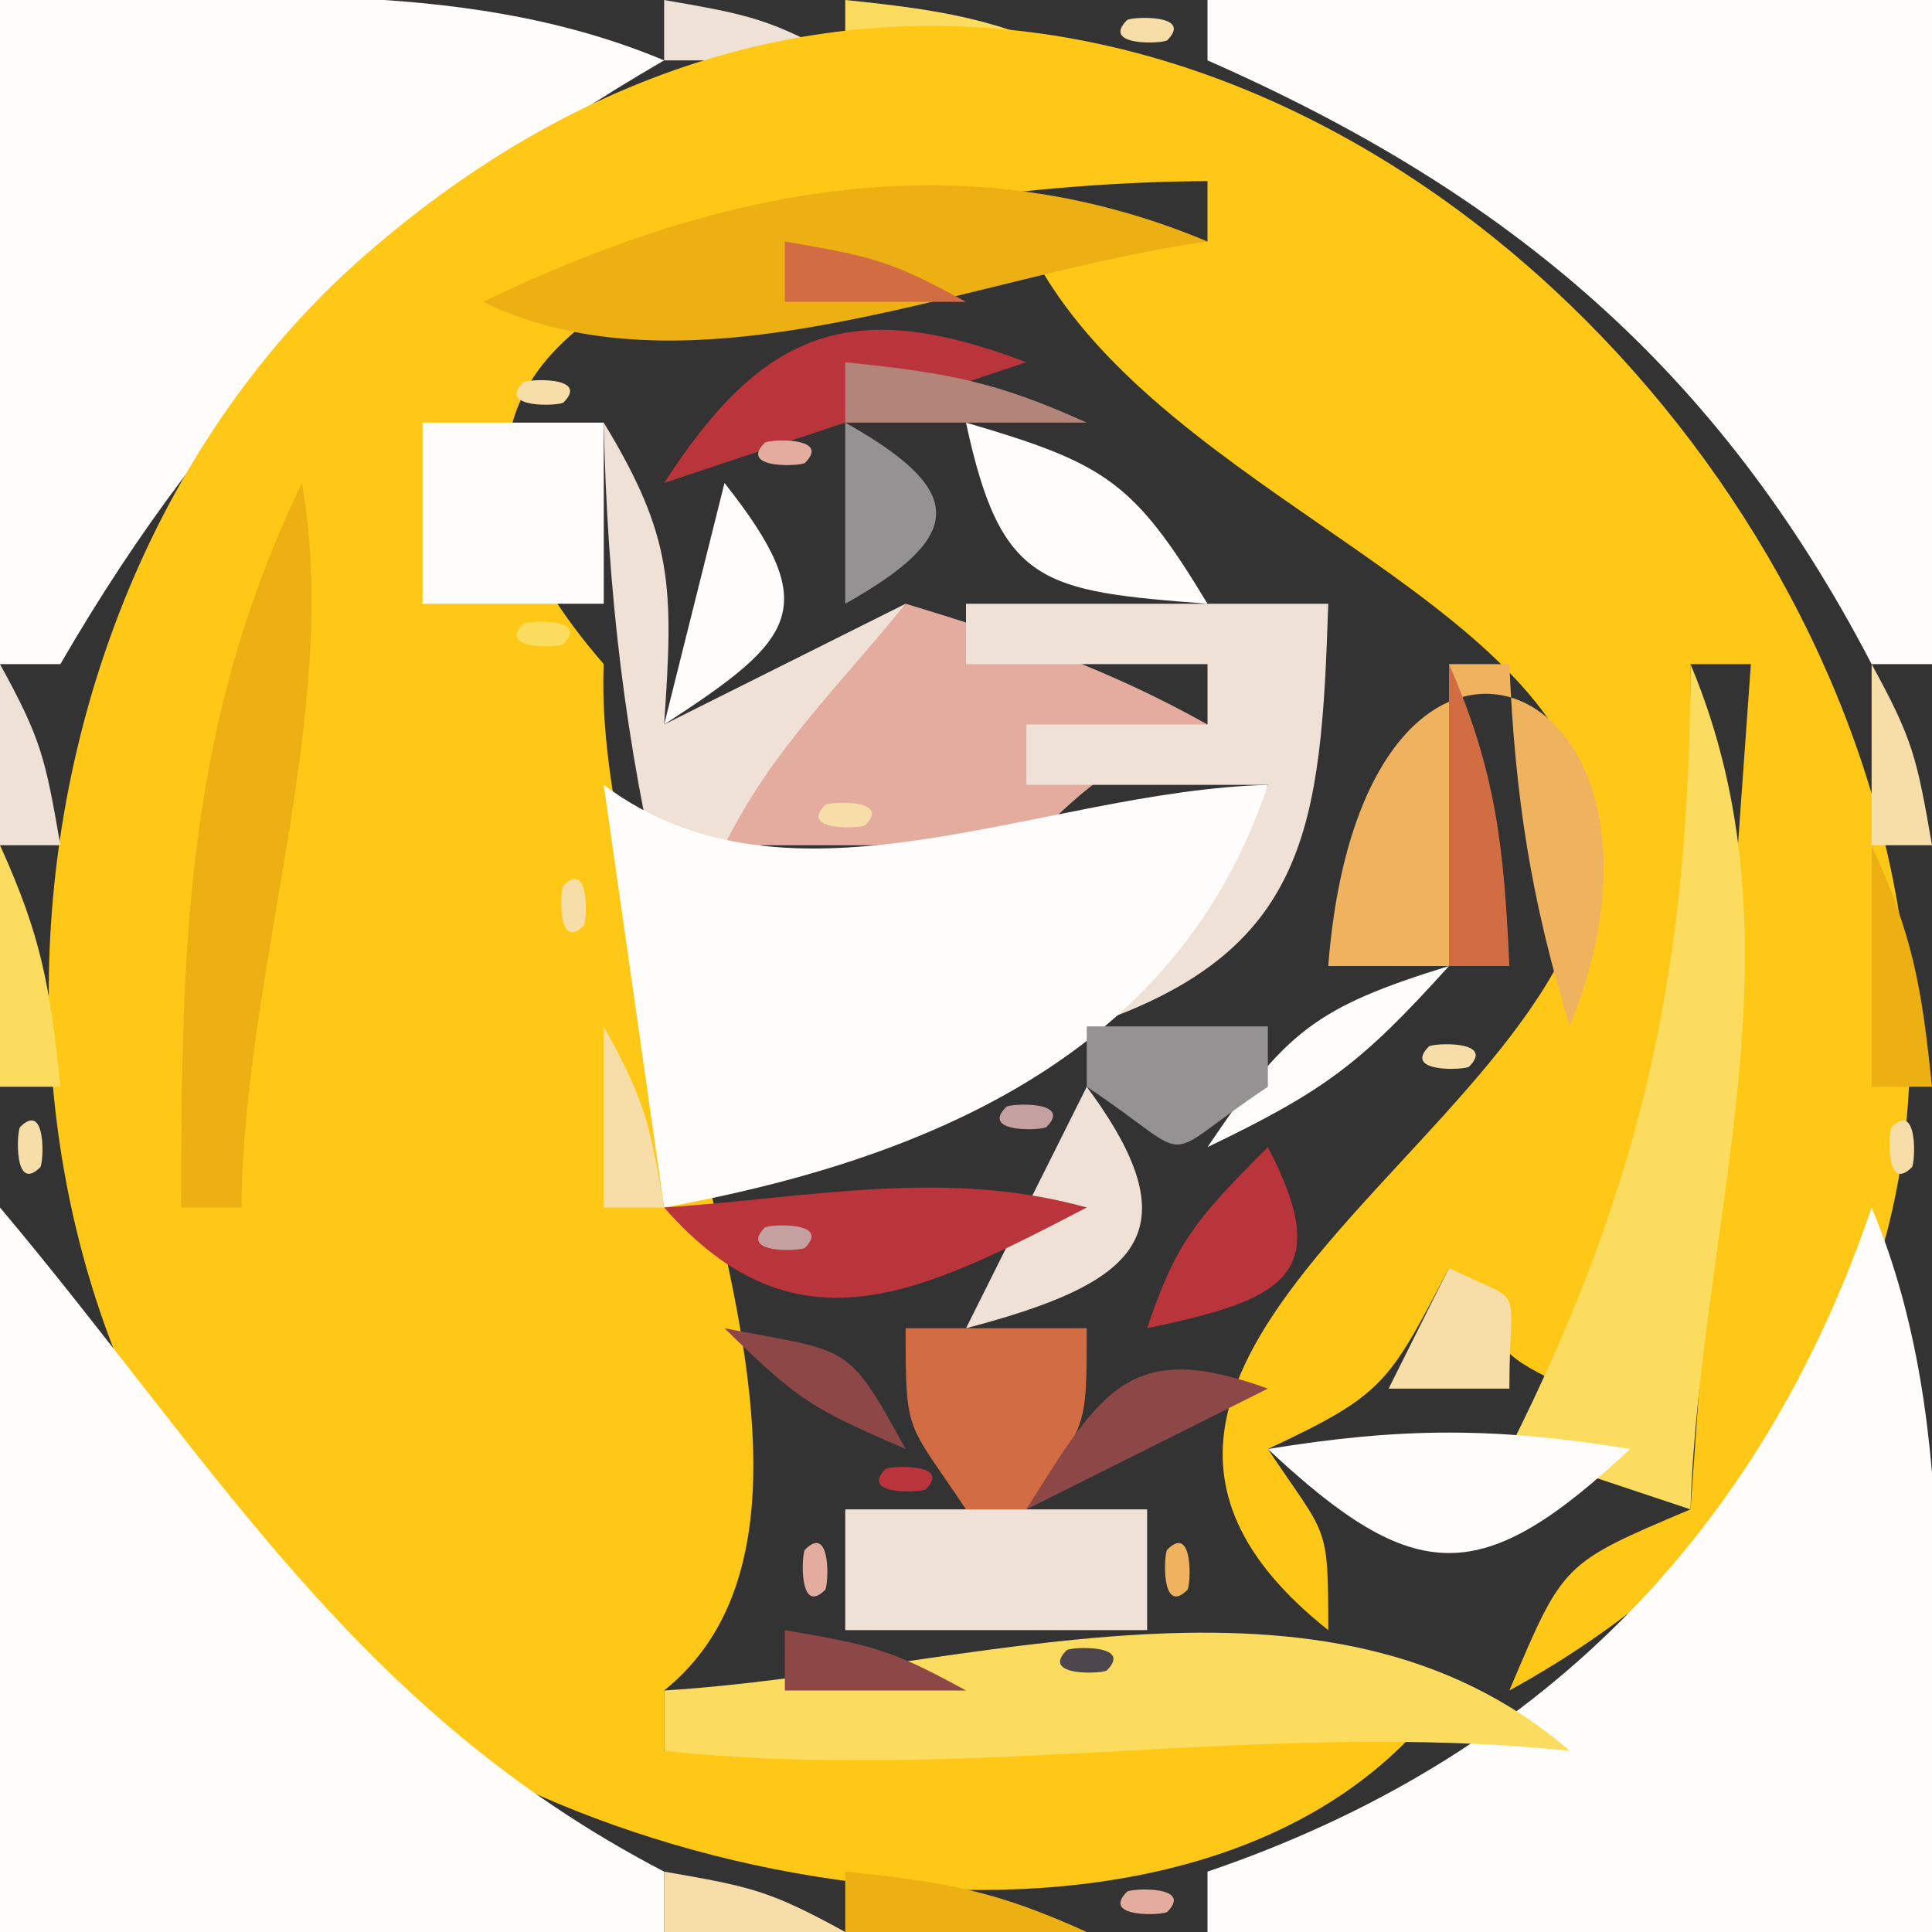 <?xml version="1.0" encoding="UTF-8" standalone="yes"?>
<!-- Created with sK1/UniConvertor (http://sk1project.org/) -->
<svg xmlns="http://www.w3.org/2000/svg" xmlns:xlink="http://www.w3.org/1999/xlink"
  width="25.6pt" height="25.6pt" viewBox="0 0 25.6 25.6"
  fill-rule="evenodd">
<rect x="0" y="0" width="25.6" height="25.6" fill="#333333" stroke="none"/>
<g>
<path style="stroke:none; fill:#fffcfc" d="M 0 0L 0 8.8L 0.8 8.8C 2.85 5.263 5.263 2.85 8.8 0.8C 6.054 -0.352 2.96 0 0 0z"/>
<path style="stroke:none; fill:#efe1d5" d="M 8.8 0L 8.8 0.8L 11.2 0.8C 10.201 0.252 9.961 0.201 8.8 0z"/>
<path style="stroke:none; fill:#fcdc5f" d="M 11.2 0L 11.2 0.8L 14.4 0.8C 13.195 0.254 12.548 0.139 11.2 0z"/>
<path style="stroke:none; fill:#f7dda8" d="M 14.933 0.267C 14.578 0.622 15.422 0.578 15.467 0.533C 15.822 0.178 14.978 0.222 14.933 0.267z"/>
<path style="stroke:none; fill:#fffcfc" d="M 16 0L 16 0.8C 20.002 2.561 22.772 4.902 24.8 8.8L 25.6 8.8L 25.6 0L 16 0z"/>
<path style="stroke:none; fill:#f7dda8" d="M 7.2 0.8L 8 1.6L 7.2 0.8z"/>
<path style="stroke:none; fill:#ffc817" d="M 19.2 22.4C 15.66 22.867 12.388 23.327 8.8 23.2L 8.8 22.4C 11.936 19.882 7.821 12.825 8 8.8C 3.414 3.508 12.337 2.411 16 2.4L 16 3.2L 13.6 3.2C 15.106 6.382 20.214 7.726 20.999 10.512C 22.125 14.51 12.76 17.762 17.6 21.6C 17.6 20.163 17.589 20.383 16.8 19.2C 18.338 18.479 18.399 18.339 19.2 16.8C 20.018 18.027 19.844 17.922 20.8 18.4C 22.338 15.205 22.398 12.304 22.4 8.8L 23.2 8.8L 22.4 20C 20.701 20.719 20.719 20.701 20 22.4C 33.87 14.786 17.618 -7.769 4.835 3.383C -0.336 7.894 -0.942 17.165 4.264 21.973C 7.734 25.18 16.169 26.689 19.2 22.4z"/>
<path style="stroke:none; fill:#f7dda8" d="M 4.8 2.4L 5.6 3.2L 4.8 2.4z"/>
<path style="stroke:none; fill:#ecb013" d="M 6.4 4C 9.21 5.362 12.908 3.628 16 3.2C 12.732 1.829 9.514 2.501 6.4 4z"/>
<path style="stroke:none; fill:#fcdc5f" d="M 20 2.4L 20.8 3.2L 20 2.4M 4 3.2L 4.8 4L 4 3.2z"/>
<path style="stroke:none; fill:#d26c43" d="M 10.4 3.2L 10.4 4L 12.8 4C 11.801 3.452 11.561 3.401 10.4 3.2z"/>
<path style="stroke:none; fill:#fcdc5f" d="M 3.2 4L 4 4.8L 3.2 4z"/>
<path style="stroke:none; fill:#ba343b" d="M 8.8 6.4L 13.6 4.8C 11.296 3.922 10.12 4.356 8.8 6.4z"/>
<path style="stroke:none; fill:#f7dda8" d="M 2.4 4.8L 3.2 5.6L 2.4 4.8M 6.933 5.067C 6.578 5.422 7.422 5.378 7.467 5.333C 7.822 4.978 6.978 5.022 6.933 5.067z"/>
<path style="stroke:none; fill:#b3857a" d="M 11.2 4.8L 11.2 5.6L 14.4 5.6C 13.195 5.054 12.548 4.939 11.2 4.8z"/>
<path style="stroke:none; fill:#fcdc5f" d="M 22.4 4.8L 23.2 5.6L 22.4 4.8z"/>
<path style="stroke:none; fill:#fffcfc" d="M 5.6 5.6L 5.6 8L 8 8L 8 5.6L 5.6 5.6z"/>
<path style="stroke:none; fill:#efe1d5" d="M 8 5.6C 8.047 7.828 8.282 9.833 8.8 12L 9.6 12L 12 8L 8.8 9.6C 8.925 7.777 8.925 7.122 8 5.6z"/>
<path style="stroke:none; fill:#e3ac9f" d="M 10.133 5.867C 9.778 6.222 10.622 6.178 10.667 6.133C 11.022 5.778 10.178 5.822 10.133 5.867z"/>
<path style="stroke:none; fill:#949293" d="M 11.2 5.6L 11.2 8C 12.805 7.099 12.805 6.501 11.2 5.6z"/>
<path style="stroke:none; fill:#fffcfc" d="M 12.8 5.6C 13.262 7.758 13.809 7.831 16 8C 15.019 6.372 14.638 6.139 12.8 5.6z"/>
<path style="stroke:none; fill:#f7dda8" d="M 23.2 5.6L 24 6.4L 23.2 5.6z"/>
<path style="stroke:none; fill:#ecb013" d="M 4 6.4C 2.462 9.595 2.402 12.496 2.4 16L 3.2 16C 3.228 12.842 4.535 9.386 4 6.4z"/>
<path style="stroke:none; fill:#fffcfc" d="M 9.6 6.4L 8.8 9.6C 10.547 8.464 10.914 8.063 9.6 6.4z"/>
<path style="stroke:none; fill:#a7937b" d="M 10.4 6.4L 11.2 7.2L 10.4 6.4z"/>
<path style="stroke:none; fill:#c4a0a0" d="M 11.2 6.4L 12 7.2L 11.2 6.4z"/>
<path style="stroke:none; fill:#f7dda8" d="M 0.8 7.2L 1.6 8L 0.8 7.2M 16 7.2L 16.8 8L 16 7.2M 24 7.2L 24.8 8L 24 7.2z"/>
<path style="stroke:none; fill:#fcdc5f" d="M 6.933 8.267C 6.578 8.622 7.422 8.578 7.467 8.533C 7.822 8.178 6.978 8.222 6.933 8.267z"/>
<path style="stroke:none; fill:#e3ac9f" d="M 12 8C 11.096 9.12 10.226 9.933 9.6 11.2L 13.6 11.2C 14.578 10.244 14.736 10.147 16 9.6C 14.681 8.861 13.46 8.44 12 8z"/>
<path style="stroke:none; fill:#efe1d5" d="M 12.8 8L 12.8 8.8L 16 8.8L 16 9.6L 13.6 9.6L 13.6 10.4L 16.8 10.4C 16.081 12.099 16.099 12.081 14.4 12.8L 14.4 13.6C 17.349 12.622 17.504 10.953 17.6 8L 12.8 8z"/>
<path style="stroke:none; fill:#efb35f" d="M 17.6 12.8L 19.2 12.8L 19.2 8.8L 20 8.8C 20.075 10.564 20.285 11.915 20.8 13.6C 22.687 8.939 18.055 6.957 17.6 12.8z"/>
<path style="stroke:none; fill:#efe1d5" d="M 0 8.8L 0 11.2L 0.8 11.2C 0.599 10.039 0.548 9.799 0 8.8z"/>
<path style="stroke:none; fill:#d26c43" d="M 19.2 8.8L 19.2 12.8L 20 12.8C 19.93 11.229 19.823 10.215 19.2 8.8z"/>
<path style="stroke:none; fill:#fcdc5f" d="M 22.4 8.8C 22.389 12.773 21.791 15.637 20 19.2L 22.4 20C 22.525 16.17 23.956 12.507 22.4 8.8z"/>
<path style="stroke:none; fill:#f7dda8" d="M 24.8 8.8L 24.8 11.2L 25.6 11.2C 25.399 10.039 25.348 9.799 24.8 8.8z"/>
<path style="stroke:none; fill:#fffcfc" d="M 8 10.4L 8.8 16C 12.312 15.361 15.623 13.958 16.8 10.4C 13.81 10.479 10.477 12.257 8 10.4z"/>
<path style="stroke:none; fill:#f7dda8" d="M 10.933 10.667C 10.578 11.022 11.422 10.978 11.467 10.933C 11.822 10.578 10.978 10.622 10.933 10.667z"/>
<path style="stroke:none; fill:#fcdc5f" d="M 0 11.2L 0 14.4L 0.8 14.4C 0.661 13.052 0.546 12.405 0 11.2z"/>
<path style="stroke:none; fill:#f7dda8" d="M 7.467 11.733C 7.422 11.778 7.378 12.622 7.733 12.267C 7.778 12.222 7.822 11.378 7.467 11.733z"/>
<path style="stroke:none; fill:#ecb013" d="M 24.8 11.2L 24.8 14.4L 25.6 14.4C 25.461 13.052 25.346 12.405 24.8 11.2z"/>
<path style="stroke:none; fill:#fffcfc" d="M 16 15.2C 17.559 14.451 18.04 14.086 19.2 12.8C 17.433 13.347 17.037 13.664 16 15.2z"/>
<path style="stroke:none; fill:#949293" d="M 19.2 12.8L 20 13.6L 19.2 12.8z"/>
<path style="stroke:none; fill:#4d454d" d="M 20 12.8L 20.8 13.6L 20 12.8z"/>
<path style="stroke:none; fill:#f7dda8" d="M 8 13.6L 8 16L 8.8 16C 8.599 14.839 8.548 14.599 8 13.6z"/>
<path style="stroke:none; fill:#949293" d="M 14.4 13.6L 14.4 14.4C 15.932 15.421 15.268 15.421 16.8 14.4L 16.8 13.6L 14.4 13.6z"/>
<path style="stroke:none; fill:#4d454d" d="M 15.2 13.6L 16 14.4L 15.2 13.6z"/>
<path style="stroke:none; fill:#f7dda8" d="M 18.933 13.867C 18.578 14.222 19.422 14.178 19.467 14.133C 19.822 13.778 18.978 13.822 18.933 13.867M 0.267 14.933C 0.222 14.978 0.178 15.822 0.533 15.467C 0.578 15.422 0.622 14.578 0.267 14.933z"/>
<path style="stroke:none; fill:#c4a0a0" d="M 13.333 14.667C 12.978 15.022 13.822 14.978 13.867 14.933C 14.222 14.578 13.378 14.622 13.333 14.667z"/>
<path style="stroke:none; fill:#efe1d5" d="M 14.4 14.4L 12.8 17.6C 15.028 17.013 15.866 16.377 14.4 14.4z"/>
<path style="stroke:none; fill:#f7dda8" d="M 17.6 14.4L 18.4 15.2L 17.6 14.4M 25.067 14.933C 25.022 14.978 24.978 15.822 25.333 15.467C 25.378 15.422 25.422 14.578 25.067 14.933z"/>
<path style="stroke:none; fill:#e3ac9f" d="M 11.2 15.2L 12 16L 11.2 15.2z"/>
<path style="stroke:none; fill:#ba343b" d="M 8.8 16C 10.555 18.003 12.224 17.128 14.4 16C 12.525 15.479 10.765 15.867 8.8 16z"/>
<path style="stroke:none; fill:#e3ac9f" d="M 16 15.2L 16.8 16L 16 15.2z"/>
<path style="stroke:none; fill:#ba343b" d="M 16.8 15.2C 15.851 16.149 15.578 16.467 15.2 17.6C 17.001 17.221 17.694 16.912 16.8 15.2z"/>
<path style="stroke:none; fill:#fffcfc" d="M 0 16L 0 25.6L 8.8 25.6L 8.8 24.8C 4.7 22.667 2.865 19.406 0 16z"/>
<path style="stroke:none; fill:#c4a0a0" d="M 10.133 16.267C 9.778 16.622 10.622 16.578 10.667 16.533C 11.022 16.178 10.178 16.222 10.133 16.267z"/>
<path style="stroke:none; fill:#b3857a" d="M 12.8 16L 13.6 16.8L 12.8 16z"/>
<path style="stroke:none; fill:#fffcfc" d="M 24.8 16C 23.32 20.352 20.352 23.32 16 24.8L 16 25.6L 25.6 25.6C 25.6 22.413 26.041 18.958 24.8 16z"/>
<path style="stroke:none; fill:#f7dda8" d="M 19.2 16.8L 18.4 18.4L 20 18.4C 20 16.917 20.24 17.32 19.2 16.8z"/>
<path style="stroke:none; fill:#8e4747" d="M 9.6 17.6C 10.578 18.556 10.736 18.653 12 19.2C 11.216 17.773 11.274 17.925 9.6 17.6z"/>
<path style="stroke:none; fill:#d26c43" d="M 12 17.6C 12 19.037 12.011 18.817 12.8 20L 13.6 20C 14.389 18.817 14.4 19.037 14.4 17.6L 12 17.6z"/>
<path style="stroke:none; fill:#8e4747" d="M 13.6 20L 16.8 18.4C 14.989 17.742 14.598 18.397 13.6 20z"/>
<path style="stroke:none; fill:#f7dda8" d="M 24 17.6L 24.8 18.4L 24 17.6z"/>
<path style="stroke:none; fill:#d26c43" d="M 15.2 18.4L 16 19.2L 15.2 18.4z"/>
<path style="stroke:none; fill:#fffcfc" d="M 16.8 19.2C 18.763 21.038 19.637 21.038 21.6 19.2C 19.815 18.91 18.585 18.91 16.8 19.2z"/>
<path style="stroke:none; fill:#ba343b" d="M 11.733 19.467C 11.378 19.822 12.222 19.778 12.267 19.733C 12.622 19.378 11.778 19.422 11.733 19.467z"/>
<path style="stroke:none; fill:#f7dda8" d="M 23.2 19.2L 24 20L 23.2 19.2z"/>
<path style="stroke:none; fill:#fcdc5f" d="M 2.4 20L 3.2 20.8L 2.4 20z"/>
<path style="stroke:none; fill:#e3ac9f" d="M 10.667 20.533C 10.622 20.578 10.578 21.422 10.933 21.067C 10.978 21.022 11.022 20.178 10.667 20.533z"/>
<path style="stroke:none; fill:#efe1d5" d="M 11.2 20L 11.2 21.6L 15.2 21.6L 15.2 20L 11.2 20z"/>
<path style="stroke:none; fill:#efb35f" d="M 15.467 20.533C 15.422 20.578 15.378 21.422 15.733 21.067C 15.778 21.022 15.822 20.178 15.467 20.533M 22.4 20L 23.2 20.8L 22.4 20z"/>
<path style="stroke:none; fill:#fcdc5f" d="M 8.8 22.4L 8.8 23.2C 12.867 23.63 16.764 22.78 20.8 23.2C 17.569 20.404 12.82 22.154 8.8 22.4z"/>
<path style="stroke:none; fill:#8e4747" d="M 10.4 21.6L 10.4 22.4L 12.8 22.4C 11.801 21.852 11.561 21.801 10.4 21.6z"/>
<path style="stroke:none; fill:#4d454d" d="M 14.133 21.867C 13.778 22.222 14.622 22.178 14.667 22.133C 15.022 21.778 14.178 21.822 14.133 21.867z"/>
<path style="stroke:none; fill:#a7937b" d="M 15.2 21.6L 16 22.4L 15.2 21.6z"/>
<path style="stroke:none; fill:#fcdc5f" d="M 4.8 22.4L 5.6 23.2L 4.8 22.4z"/>
<path style="stroke:none; fill:#f7dda8" d="M 5.6 23.2L 6.4 24L 5.6 23.2M 19.2 23.2L 20 24L 19.2 23.2M 7.2 24L 8 24.8L 7.2 24M 17.6 24L 18.4 24.8L 17.6 24M 8.8 24.8L 8.8 25.6L 11.2 25.6C 10.201 25.052 9.961 25.001 8.8 24.8z"/>
<path style="stroke:none; fill:#ecb013" d="M 11.2 24.8L 11.2 25.6L 14.4 25.6C 13.195 25.054 12.548 24.939 11.2 24.8z"/>
<path style="stroke:none; fill:#e3ac9f" d="M 14.933 25.067C 14.578 25.422 15.422 25.378 15.467 25.333C 15.822 24.978 14.978 25.022 14.933 25.067z"/>
</g>
</svg>